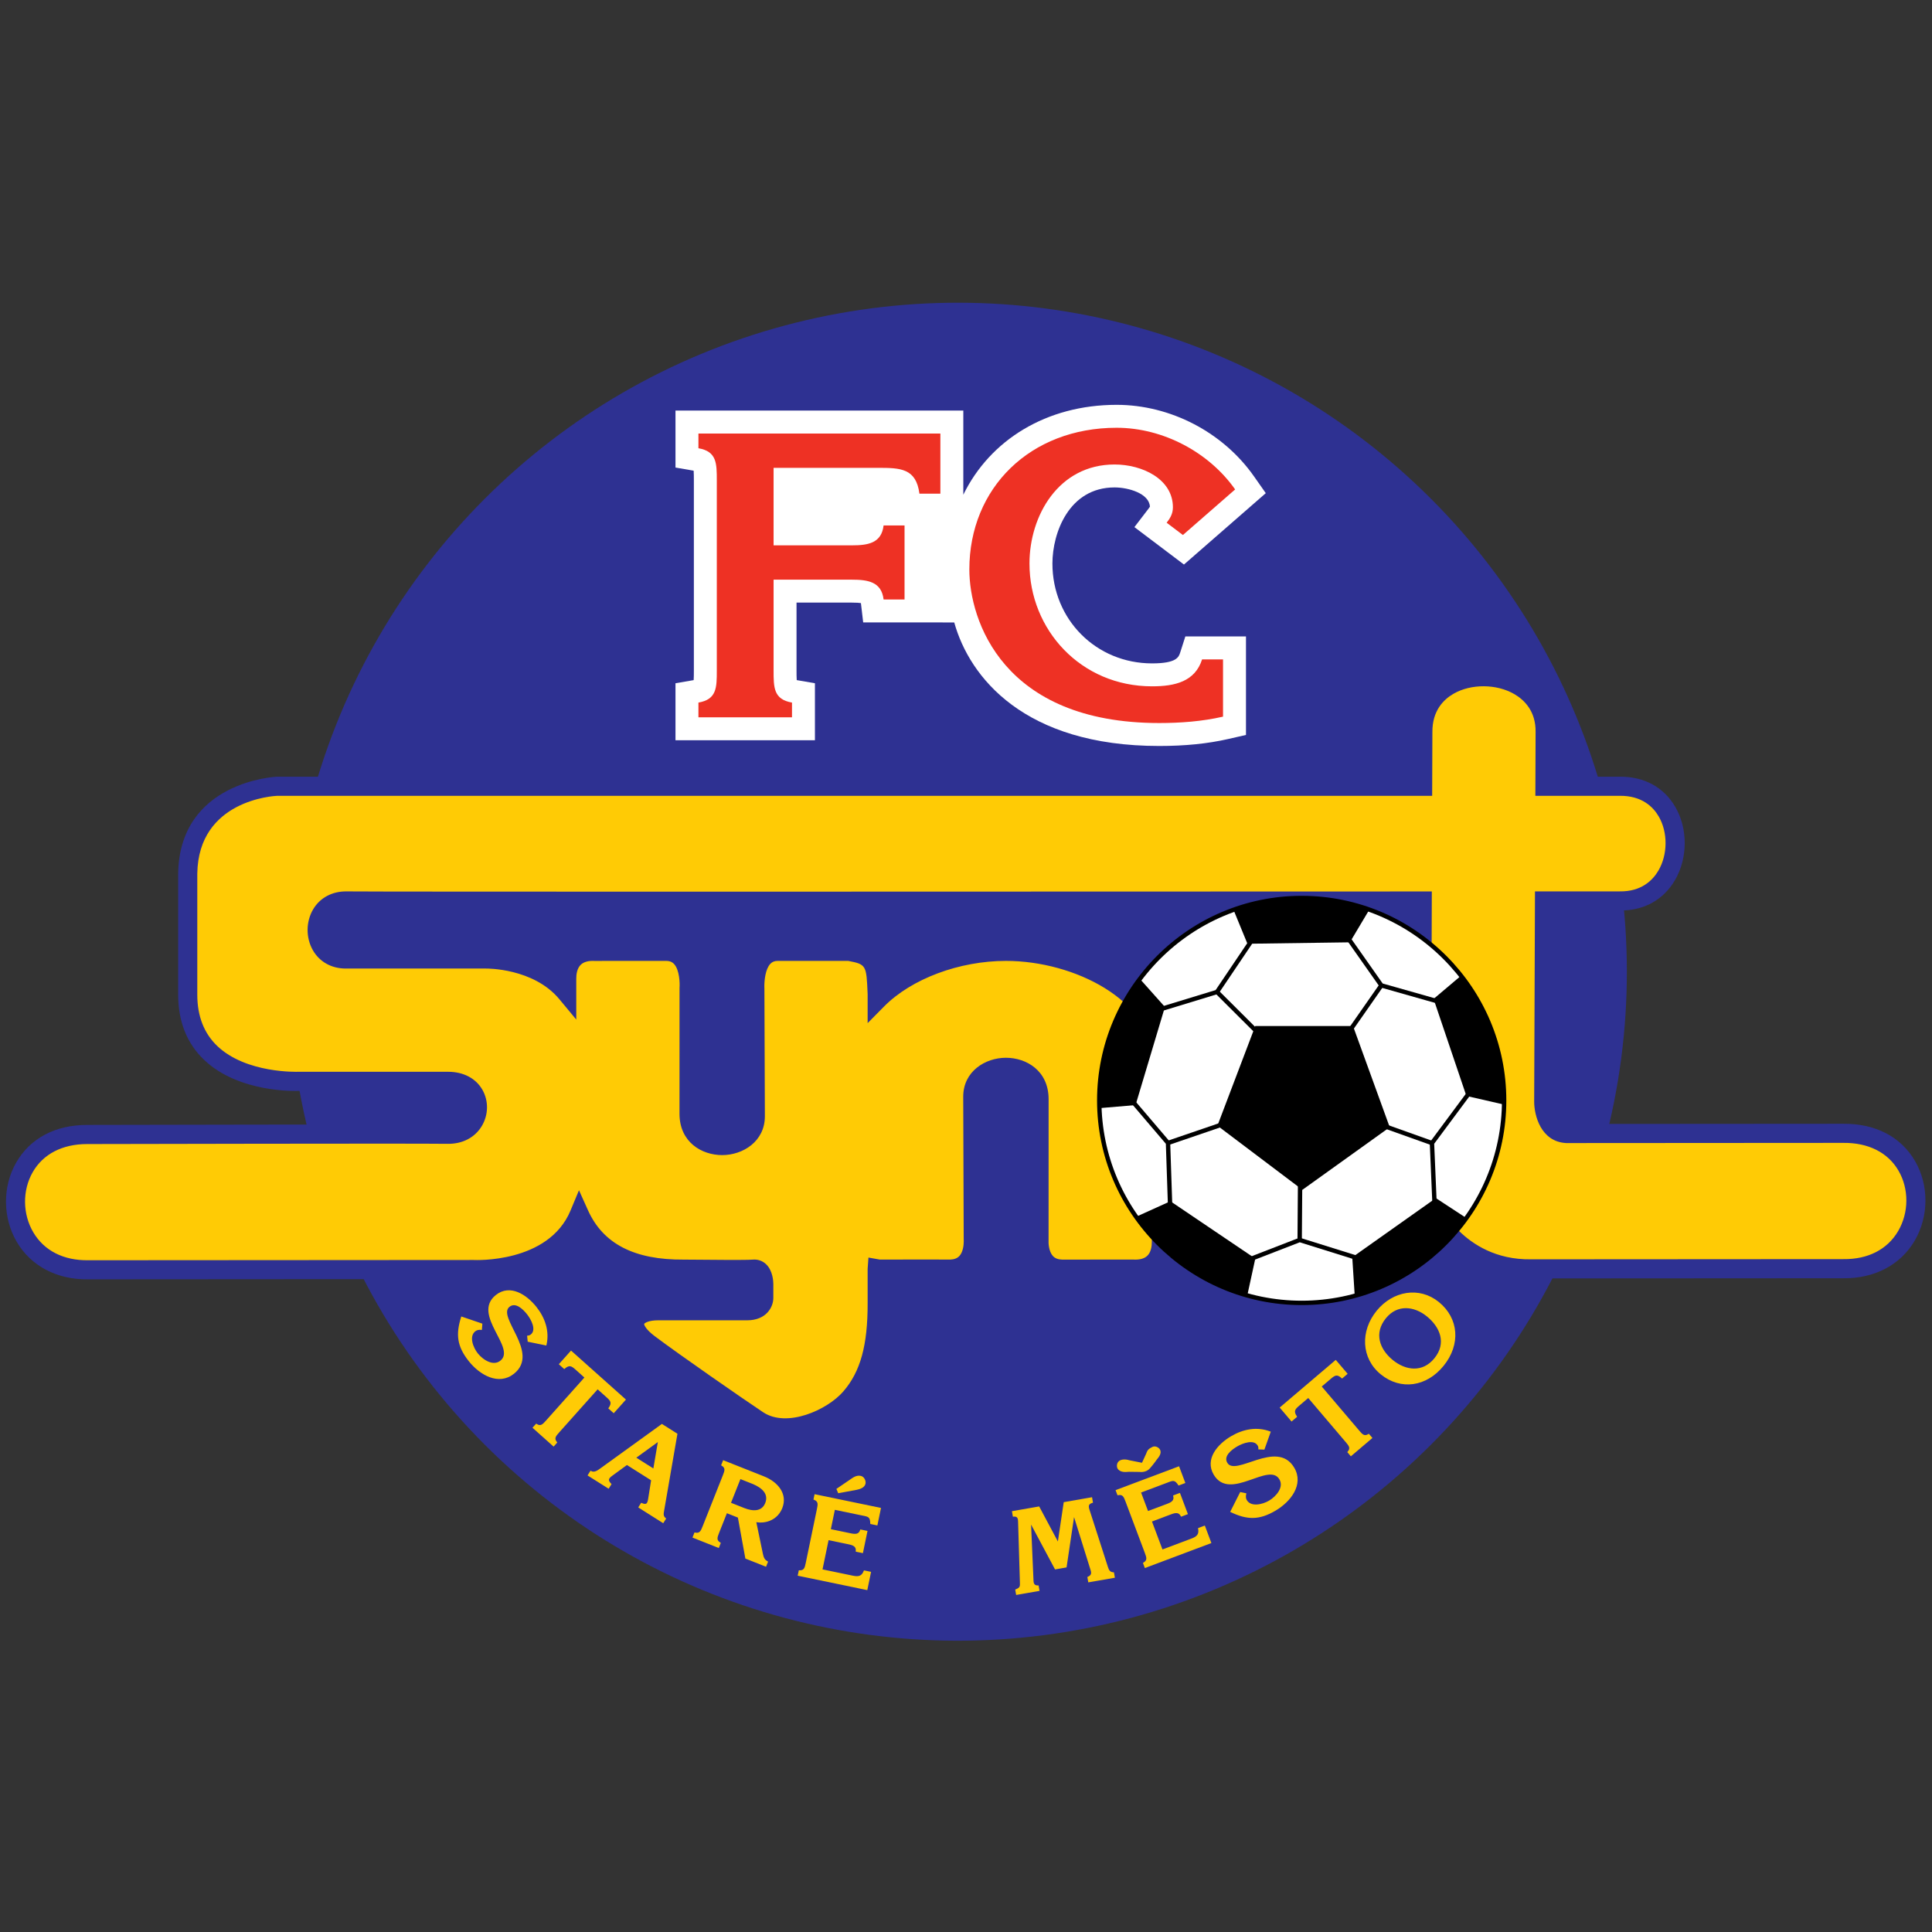 <?xml version="1.0" encoding="iso-8859-1"?>
<!-- Generator: Adobe Illustrator 24.0.1, SVG Export Plug-In . SVG Version: 6.00 Build 0)  -->
<svg version="1.1" id="Layer_1" xmlns="http://www.w3.org/2000/svg" xmlns:xlink="http://www.w3.org/1999/xlink" x="0px" y="0px"
	 viewBox="0 0 600 600" style="enable-background:new 0 0 600 600;" xml:space="preserve">
<rect x="0" y="0" width="600" height="600" fill="#333333" stroke="none"/>
<ellipse transform="matrix(0.707 -0.707 0.707 0.707 -126.242 298.779)" style="fill:#2E3192;" cx="297.537" cy="301.777" rx="207.791" ry="207.791"/>
<path style="fill:#FFCB05;" d="M572.434,351.963l-85.886,0.061c-7.125-0.376-7.125-9.876-7.125-9.876l0.24-62.343
	c14.695-0.008,23.327-0.012,23.327-0.012c22.693,0.334,23.296-35.88,0-35.614h-23.191l0.064-16.761
	c0.372-22.695-38.218-23.358-37.99-0.059c0,0-0.023,6.569-0.058,16.82H86.01c0,0-27.311,1.003-27.708,27.123v37.6
	c0,28.499,34.434,26.915,34.434,26.915s35.543,0,46.467,0c12.507,0,11.714,16.625-0.155,16.434
	c-9.9-0.16-112.013,0.072-112.013,0.072c-30.113,0.021-29.222,42.416,0.346,42.022l119.579-0.082c0,0,25.171,1.503,32.958-17.16
	c4.449,9.882,13.695,17.188,32.477,17.043c2.158-0.017,18.473,0.247,21.639-0.009c3.167-0.254,3.167,4.613,3.167,4.613v4.351
	c0,0,0,3.959-5.145,3.959c-5.146,0-20.581,0-27.707,0c-7.123,0-10.685,4.353-2.77,10.291c7.918,5.935,26.989,19.175,33.771,23.697
	c8.905,5.938,23.005-0.297,28.793-6.976c6.476-7.471,8.312-17.365,8.285-29.387v-10.644c0.183,0.025,0.356,0.069,0.543,0.088
	c0,0,21.707-0.033,22.233,0.008c7.837-0.293,7.058-9.249,7.058-9.249l-0.15-44.321c0-11.874,20.58-12.666,20.58,0.79v43.537
	c0,0-0.787,9.017,7.124,9.257c7.918,0.242,16.625-0.276,22.166-0.017c5.541,0.259,8.707-2.908,8.707-8.447
	c0-5.543,0-56.994,0-56.994c0-18.997-24.142-33.247-48.268-33.248c-15.46,0-30.907,5.859-39.993,15.065v-1.849
	c-0.397-9.257-0.397-11.647-8.707-13.216h-22.164c-7.918,0-7.126,11.632-7.126,11.632l0.148,39.574
	c0,11.874-20.58,12.664-20.58-0.791v-38.79c0,0,1.039-11.625-7.126-11.625l-22.164,0.011c-5.54-0.258-8.707,2.907-8.707,8.448
	c0,1.005,0,2.56,0,4.506c-9.114-10.976-25.083-10.589-25.083-10.589s-31.661,0-43.535,0c-11.876,0-11.876-18.205,0.267-18.021
	c9.073,0.14,225.292,0.066,334.042,0.021c-0.122,35.97-0.264,78.279-0.264,84.493c0,11.082,11.875,30.079,34.039,29.745
	l96.967-0.061C602.118,394.393,602.909,351.647,572.434,351.963z"/>
<path style="fill:#2E3192;" d="M448.411,210.324c-6.135,3.553-9.508,9.523-9.508,16.83c0,0.079-0.027,9.249-0.046,14.057
	c-5.819,0-352.847,0-352.847,0c-0.411,0.012-30.242,1.439-30.677,30.048v37.644c0,8.331,2.701,15.134,8.032,20.222
	c10.876,10.39,28.752,9.693,29.507,9.657l46.33,0.006c2.605,0,4.492,0.896,5.457,2.585c0.895,1.567,0.854,3.629-0.107,5.252
	c-1.038,1.755-2.977,2.699-5.458,2.66c-9.813-0.159-111.048,0.07-112.067,0.071C17.14,349.361,9.318,353.531,5,361.092
	c-4.27,7.48-4.178,17.151,0.237,24.638c4.417,7.49,12.502,11.711,22.184,11.583l119.54-0.082
	c0.852,0.056,22.624,1.058,32.942-14.129c6.351,9.402,17.243,14.129,32.514,14.01l4.165,0.03c7.425,0.076,14.747,0.126,17.305-0.032
	c0.175,0.365,0.336,1.06,0.343,1.654v4.336c-0.058,0.622-0.792,0.99-2.176,0.99h-27.707c-5.135,0-8.849,1.939-9.93,5.188
	c-0.188,0.561-0.314,1.205-0.314,1.919c0,2.247,1.245,5.189,5.694,8.528c8.103,6.078,27.357,19.427,33.905,23.791
	c10.28,6.855,25.967,0.251,32.683-7.499c6.227-7.187,9.009-16.779,9.009-31.082c0-0.087,0-4.732,0-7.837
	c3.84,0.001,19.662,0.007,19.662,0.007c3.19-0.11,5.655-1.206,7.392-3.174c3.164-3.586,2.815-8.726,2.765-9.3l-0.135-44.072
	c0-4.207,3.794-6.128,7.32-6.128c3.38,0,7.322,1.814,7.322,6.927v43.537c-0.036,0.317-0.39,5.483,2.799,9.072
	c1.751,1.97,4.241,3.061,7.206,3.154l12.3-0.018l9.814-0.003c3.503,0.165,6.467-0.808,8.563-2.812c2.13-2.031,3.253-5.006,3.253-8.6
	v-56.994c0-21.662-26.494-36.213-51.236-36.216l0,0c-13.815,0-27.499,4.441-37.266,11.8c-0.496-6.523-2.01-10.073-10.883-11.749
	l-0.274-0.051h-22.441c-2.646,0-4.951,0.97-6.665,2.806c-3.84,4.11-3.476,11.202-3.42,11.997l0.14,39.382
	c0,4.202-3.796,6.123-7.323,6.123c-3.376,0-7.322-1.814-7.322-6.925v-38.79c0.058-0.522,0.566-7.538-3.232-11.691
	c-1.736-1.898-4.109-2.902-6.861-2.902l-22.165,0.011c-3.362-0.16-6.325,0.813-8.423,2.815c-1.704,1.629-2.57,3.991-2.925,6.668
	c-9.738-7.24-21.909-7.132-22.512-7.119h-43.464c-2.905,0-4.354-1.467-5.058-2.7c-1.139-1.998-1.121-4.77,0.042-6.74
	c1.046-1.766,2.856-2.682,5.237-2.645c8.775,0.135,209.798,0.072,331.11,0.023c-0.02,5.546-0.255,81.522-0.255,81.522
	c0,7.2,4.126,15.917,10.51,22.204c4.975,4.903,13.62,10.705,26.544,10.51l96.923-0.06c9.678,0.126,17.781-4.125,22.189-11.666
	c4.407-7.539,4.454-17.242,0.112-24.718c-4.398-7.568-12.317-11.684-22.306-11.59c-0.002,0-85.884,0.06-85.884,0.06
	c-4.055-0.218-4.152-6.645-4.157-6.919c0,0,0.209-54,0.227-59.365c4.509-0.001,20.371-0.01,20.371-0.01
	c7.445,0.11,13.565-3.234,17.184-9.418c3.999-6.831,4.043-15.974,0.106-22.748c-3.565-6.14-9.72-9.472-17.326-9.385
	c0,0-15.652,0-20.175,0c0.014-4.028,0.057-14.029,0.057-14.152c0-7.094-3.357-12.984-9.481-16.582
	C465.99,206.148,455.73,206.085,448.411,210.324z M444.771,247.147l0.071-19.776c-0.066-6.682,3.522-10.161,6.544-11.909
	c5.466-3.167,13.445-3.109,18.964,0.134c3.042,1.787,6.651,5.283,6.543,11.771l-0.074,19.78h26.169
	c6.921-0.079,10.425,3.452,12.155,6.431c2.852,4.906,2.812,11.801-0.094,16.766c-1.763,3.012-5.28,6.58-12.02,6.48
	c-0.044,0-26.327,0.014-26.327,0.014l-0.25,65.298c0,4.271,2.078,12.439,9.937,12.851l86.073-0.056
	c7.773-0.079,13.858,2.987,17.138,8.635c3.287,5.655,3.247,13.014-0.103,18.74c-3.349,5.729-9.394,8.827-17.028,8.725l-97.009,0.06
	c-10.91,0.164-18.16-4.696-22.331-8.804c-6.034-5.947-8.738-13.311-8.738-17.973l0.273-87.462h-2.977
	c-120.958,0.051-325.191,0.116-333.998-0.02c-4.503-0.068-8.307,1.959-10.437,5.562c-2.268,3.836-2.3,8.821-0.087,12.701
	c2.066,3.618,5.788,5.694,10.213,5.694h43.535c0.212-0.002,14.743-0.185,22.801,9.518l5.251,6.323v-12.727
	c0-1.35,0.245-3.191,1.413-4.306c0.91-0.869,2.317-1.264,4.187-1.176l22.304-0.009c1.422,0,2.092,0.55,2.473,0.967
	c1.734,1.885,1.806,6.105,1.694,7.435l-0.011,39.045c0,8.835,6.872,12.863,13.258,12.863c6.428,0,13.259-4.232,13.259-12.071
	l-0.146-39.585c-0.014-0.209-0.02-0.468-0.02-0.766c0-1.897,0.323-5.34,1.856-6.972c0.594-0.632,1.308-0.916,2.32-0.916
	c0,0,21.295,0,21.869,0c5.608,1.066,5.653,1.374,6.022,10.037l0.013,0.337l-0.001,8.956l5.081-5.148
	c8.501-8.615,23.37-14.182,37.881-14.182c21.425,0.003,45.299,12.437,45.299,30.28v56.994c0,1.351-0.247,3.19-1.412,4.303
	c-0.91,0.872-2.318,1.267-4.188,1.181l-10.195-0.004l-12.017,0.018c-1.317-0.039-2.277-0.413-2.936-1.147
	c-1.279-1.427-1.387-4.021-1.322-4.901l0.011-43.778c0-8.838-6.874-12.863-13.261-12.863c-6.426,0-13.257,4.23-13.257,12.073
	l0.149,44.331c0.009,0.163,0.018,0.361,0.018,0.581c0,1.268-0.241,3.324-1.327,4.54c-0.647,0.723-1.59,1.1-2.878,1.151
	c-0.935-0.014-4.765-0.038-21.911-0.011c-0.006,0-3.485-0.618-3.485-0.618l-0.25,3.499v10.644
	c0.03,13.089-2.229,21.294-7.559,27.442c-5.042,5.818-17.545,11.355-24.904,6.449c-6.501-4.333-25.607-17.578-33.636-23.601
	c-2.793-2.094-3.31-3.466-3.31-3.796c0-0.009,0.002-0.019,0.002-0.026c0.136-0.291,1.446-1.125,4.296-1.125h27.707
	c5.954,0,8.115-4.142,8.115-6.927v-4.351c0-0.68-0.112-4.17-2.313-6.2c-1.108-1.022-2.512-1.494-4.061-1.372
	c-2.188,0.177-11.924,0.082-17.155,0.028l-4.266-0.029c-15.332,0.118-25.063-4.886-29.752-15.296l-2.81-6.241l-2.636,6.32
	c-6.867,16.461-29.814,15.352-30.044,15.338l-119.753,0.077c-7.639,0.103-13.673-2.975-17.025-8.661
	c-3.353-5.684-3.43-13.018-0.197-18.679c3.215-5.635,9.21-8.74,16.88-8.744c1.025-0.001,102.205-0.23,111.963-0.072
	c4.636,0.073,8.523-1.956,10.661-5.574c2.059-3.478,2.118-7.776,0.157-11.215c-2.024-3.546-5.893-5.581-10.615-5.581H92.735
	c-0.293,0.01-16.272,0.599-25.289-8.032c-4.098-3.925-6.176-9.279-6.176-15.915v-37.6c0.347-22.889,23.853-24.116,24.856-24.157
	l355.689,0.003H444.771z"/>
<path style="fill:#FFCB05;" d="M295.202,394.137c-0.026,0-0.045,0.009-0.068,0.012C295.217,394.142,295.226,394.142,295.202,394.137
	z"/>
<g>
	<path style="fill:#FFFFFF;stroke:#000000;stroke-width:1.36;" d="M341.381,341.754c0-34.667,28.202-62.871,62.871-62.871
		c34.668,0,62.87,28.205,62.87,62.871c0,34.666-28.202,62.87-62.87,62.87C369.583,404.625,341.381,376.42,341.381,341.754z"/>
	<g>
		<polygon points="389.837,318.641 378.081,349.589 404.477,369.505 431.594,350.066 420.188,318.641 		"/>
		<path d="M353.858,303.839l7.92,8.878l-9.12,30.474l-11.277,0.961C339.702,321.598,353.858,303.839,353.858,303.839z"/>
		<path d="M466.995,343.016l-11.596-2.659l-10.192-30.132l8.643-7.309C468.27,320.343,466.995,343.016,466.995,343.016z"/>
		<path d="M420.717,402.334l-0.761-11.874l25.968-18.375l9.474,6.198C442.813,397.079,420.717,402.334,420.717,402.334z"/>
		<path d="M352.65,377.96l10.836-4.904l26.361,17.809l-2.453,11.265C365.365,396.993,352.65,377.96,352.65,377.96z"/>
		<path d="M425.302,282.43l-6.091,10.217l-31.809,0.444l-4.3-10.471C404.116,274.251,425.302,282.43,425.302,282.43z"/>
	</g>
	<g>
		<polyline style="fill:none;stroke:#000000;stroke-width:1.36;" points="350.258,340.313 362.738,354.949 363.459,376.551 		"/>
		<line style="fill:none;stroke:#000000;stroke-width:1.36;" x1="362.738" y1="354.949" x2="381.696" y2="348.473"/>
		<polyline style="fill:none;stroke:#000000;stroke-width:1.36;" points="385.689,392.028 403.626,385.084 424.247,391.536 		"/>
		<line style="fill:none;stroke:#000000;stroke-width:1.36;" x1="403.626" y1="385.084" x2="403.772" y2="365.052"/>
		<polyline style="fill:none;stroke:#000000;stroke-width:1.36;" points="445.526,374.147 444.711,354.992 457.593,337.645 		"/>
		<line style="fill:none;stroke:#000000;stroke-width:1.36;" x1="444.711" y1="354.992" x2="425.842" y2="348.257"/>
		<polyline style="fill:none;stroke:#000000;stroke-width:1.36;" points="388.667,292.164 377.949,308.062 357.28,314.37 		"/>
		<line style="fill:none;stroke:#000000;stroke-width:1.36;" x1="377.949" y1="308.062" x2="391.044" y2="321.105"/>
		<polyline style="fill:none;stroke:#000000;stroke-width:1.36;" points="447.435,311.254 428.991,306.023 416.559,288.349 		"/>
		<line style="fill:none;stroke:#000000;stroke-width:1.36;" x1="428.991" y1="306.023" x2="418.204" y2="321.477"/>
	</g>
</g>
<path style="fill:#FFFFFF;" d="M296.349,193.31c4.75,17.04,21.732,38.36,63.635,38.36c8.058,0,15.064-0.708,21.429-2.161
	l5.536-1.266v-5.68V204.78v-7.124h-7.125h-6.504h-5.2l-1.587,4.955c-0.46,1.44-1.09,3.411-8.753,3.411
	c-17.349,0-30.941-13.621-30.941-31.014c0-9.5,5.136-23.632,19.291-23.632c4.375,0,10.807,1.908,10.986,5.995
	c-0.077,0.122-0.197,0.295-0.457,0.637L352.3,163.7l5.723,4.322l5.048,3.814l4.618,3.485l4.361-3.802l16.218-14.148l4.831-4.215
	l-3.685-5.248c-9.606-13.683-25.945-22.183-42.64-22.183c-21.809,0-39.309,10.936-47.608,27.91v-0.322v-18.683v-7.124h-7.125
	h-75.137h-7.125v7.124v4.574v5.995l5.641,0.977c0.061,0.861,0.065,2.063,0.065,3.039v59.001c0,0.963-0.004,2.149-0.063,3.001
	c-0.494,0.085-5.643,0.974-5.643,0.974v5.999v4.572v7.125h7.125h29.055h7.123v-7.125v-4.572v-6.002l-5.651-0.974
	c-0.06-0.852-0.063-2.037-0.063-2.999v-21.072h17.167c1.464,0,2.321,0.073,2.831,0.151c0.145,1.23,0.704,6.005,0.704,6.003h6.337
	h6.505h7.123L296.349,193.31z"/>
<path style="fill:#EE3124;" d="M240.245,169.361h24.291c4.937,0,9.223-0.617,9.873-6.179h6.505v22.994h-6.505
	c-0.65-5.54-4.936-6.155-9.873-6.155h-24.291v28.197c0,5.294,0,8.99,5.715,9.974v4.572h-29.055v-4.572
	c5.706-0.984,5.706-4.68,5.706-9.974v-59.001c0-5.315,0-9.023-5.706-10.011v-4.574h75.137v18.683h-6.503
	c-1.027-7.9-5.929-8.025-12.819-8.025h-32.476V169.361z"/>
<path style="fill:#EE3124;" d="M367.363,166.15l-5.049-3.812c1.039-1.354,1.942-2.707,1.942-4.799
	c0-8.735-9.454-13.289-18.126-13.289c-17.352,0-26.417,15.872-26.417,30.758c0,20.546,15.927,38.136,38.067,38.136
	c7.126,0,13.34-1.477,15.54-8.365h6.501v17.782c-6.501,1.489-13.235,1.982-19.838,1.982c-48.571,0-58.943-31.945-58.943-47.691
	c0-25.344,18.93-44.004,45.734-44.004c14.504,0,28.758,7.684,36.809,19.153L367.363,166.15z"/>
<g>
	<path style="fill:#FFCB05;stroke:#FFCB05;stroke-width:0.42;" d="M149.581,411.216l-0.116,1.572
		c-0.691-0.07-1.427,0.038-1.984,0.483c-2.174,1.729-0.708,5.342,0.735,7.155c1.655,2.078,4.936,4.2,7.305,2.315
		c5.268-4.193-8.921-14.411-1.397-20.402c4.264-3.392,9.282-0.12,12.287,3.652c2.703,3.396,4.052,7.437,3.109,11.629l-5.442-1.117
		L163.925,415c0.419-0.046,0.712-0.137,1.047-0.402c1.979-1.575,0.154-4.954-1.126-6.565c-1.327-1.664-3.711-3.974-5.746-2.354
		c-4.236,3.371,9.441,14.377,1.386,20.788c-4.626,3.684-10.362,0.364-13.719-3.85c-3.703-4.651-4.001-8.289-2.373-13.506
		L149.581,411.216z"/>
	<path style="fill:#FFCB05;stroke:#FFCB05;stroke-width:0.42;" d="M194.096,434.666l-3.51,3.933l-1.397-1.242
		c1.135-1.665,0.636-2.395-0.62-3.517l-2.987-2.666l-12.097,13.553c-1.019,1.147-1.731,1.94-0.694,3.251l-0.877,0.984l-6.25-5.579
		l0.877-0.985c1.418,0.881,2.128,0.083,3.149-1.057l12.097-13.554l-2.985-2.667c-1.256-1.115-2.04-1.531-3.564-0.218l-1.396-1.248
		l3.512-3.929L194.096,434.666z"/>
	<path style="fill:#FFCB05;stroke:#FFCB05;stroke-width:0.42;" d="M197.241,452.709l7.354-5.337l-1.535,9.013L197.241,452.709z
		 M210.156,445.363l-4.587-2.897l-18.792,13.578c-0.881,0.625-2.108,1.66-3.318,0.98l-0.703,1.117l6.198,3.911l0.703-1.115
		c-1.226-1.28-0.858-1.93,0.427-2.849l4.606-3.367l7.748,4.895l-0.905,5.704c-0.241,1.574-0.56,2.426-2.326,1.651l-0.703,1.113
		l7.401,4.673l0.704-1.116c-0.905-0.738-0.739-1.563-0.561-2.544L210.156,445.363z"/>
	<path style="fill:#FFCB05;stroke:#FFCB05;stroke-width:0.42;" d="M226.753,466.823l3.073-7.75l4.138,1.642
		c2.65,1.126,5.092,3.089,3.883,6.137c-1.142,2.88-4.105,2.741-6.748,1.695L226.753,466.823z M234.613,472.468
		c3.553,0.681,6.844-0.926,8.132-4.17c1.719-4.34-1.394-7.95-5.566-9.604l-12.482-4.951l-0.485,1.227
		c1.424,0.872,1.03,1.866,0.466,3.288l-6.276,15.828c-0.566,1.426-0.957,2.417-2.594,2.079l-0.485,1.225l7.787,3.085l0.487-1.224
		c-1.425-0.871-1.031-1.867-0.467-3.289l2.496-6.29l3.72,1.475l2.318,12.722l6.12,2.426l0.486-1.224
		c-1.049-0.608-1.288-1.318-1.54-2.413L234.613,472.468z"/>
	<path style="fill:#FFCB05;stroke:#FFCB05;stroke-width:0.42;" d="M264.144,459.649c0.937-0.643,1.886-1.355,3.132-1.096
		c0.917,0.19,1.481,1.327,1.31,2.162c-0.231,1.117-1.542,1.536-2.579,1.757l-5.563,1.029l-0.435-1.034L264.144,459.649z
		 M248.244,487.893c1.669,0.056,1.888-0.992,2.198-2.49l3.456-16.674c0.31-1.499,0.526-2.546-1.028-3.16l0.269-1.289l20.216,4.187
		l-1.042,5.025l-1.831-0.378c-0.065-2.087-0.635-2.28-2.583-2.646l-8.791-1.822l-1.328,6.418l6.407,1.331
		c1.391,0.29,2.636,0.362,3.145-1.168l1.832,0.381l-1.344,6.484l-1.833-0.377c0.142-1.608-1.03-2.035-2.421-2.322l-6.408-1.327
		l-1.966,9.487l9.667,2.003c1.795,0.373,2.879,0.126,3.583-1.621l1.831,0.38l-1.092,5.266l-21.205-4.397L248.244,487.893z"/>
	<path style="fill:#FFCB05;stroke:#FFCB05;stroke-width:0.42;" d="M330.537,466.688l8.436-1.47l0.228,1.299
		c-1.295,0.406-1.48,1.089-1.068,2.355l5.711,17.732c0.331,1.029,0.656,1.805,1.927,1.907l0.226,1.297l-7.848,1.369l-0.227-1.299
		c1.308-0.553,1.273-1.415,0.949-2.407l-5.339-17.109l-0.073,0.012l-2.412,16.22l-3.279,0.574l-7.723-14.456l-0.076,0.015
		l0.79,18.23c0.043,1.115,0.514,1.645,1.613,1.635l0.228,1.299l-6.853,1.196l-0.228-1.299c1.524-0.628,1.476-1.127,1.427-2.491
		l-0.556-18.636c-0.022-1.225-0.267-1.976-1.657-1.878l-0.225-1.299l8.104-1.414l6.037,11.313L330.537,466.688z"/>
	<path style="fill:#FFCB05;stroke:#FFCB05;stroke-width:0.42;" d="M355.206,485.468c1.439-0.847,1.063-1.845,0.526-3.282
		l-5.991-15.937c-0.541-1.434-0.915-2.434-2.556-2.121l-0.463-1.232l19.325-7.265l1.805,4.801l-1.749,0.658
		c-1.169-1.73-1.756-1.585-3.6-0.855l-8.4,3.158l2.306,6.135l6.127-2.3c1.328-0.502,2.421-1.105,2.031-2.668l1.751-0.659l2.33,6.202
		l-1.746,0.659c-0.741-1.436-1.958-1.169-3.29-0.669l-6.126,2.303l3.408,9.07l9.243-3.473c1.716-0.646,2.496-1.434,2.162-3.287
		l1.749-0.661l1.892,5.037l-20.271,7.621L355.206,485.468z"/>
	<path style="fill:#FFCB05;stroke:#FFCB05;stroke-width:0.42;" d="M385.271,463.599l1.544,0.331
		c-0.165,0.677-0.162,1.419,0.2,2.033c1.412,2.395,5.195,1.446,7.189,0.267c2.29-1.35,4.845-4.303,3.309-6.91
		c-3.422-5.801-15.511,6.832-20.401-1.452c-2.767-4.693,1.17-9.211,5.327-11.661c3.736-2.203,7.925-2.979,11.947-1.466l-1.863,5.237
		l-1.511-0.061c0.012-0.422-0.035-0.723-0.253-1.091c-1.285-2.18-4.883-0.842-6.655,0.203c-1.837,1.083-4.454,3.123-3.131,5.364
		c2.751,4.662,15.55-7.353,20.78,1.513c3.005,5.092-1.082,10.315-5.72,13.051c-5.121,3.022-8.761,2.811-13.704,0.473
		L385.271,463.599z"/>
	<path style="fill:#FFCB05;stroke:#FFCB05;stroke-width:0.42;" d="M414.808,422.616l3.416,4.016l-1.427,1.211
		c-1.489-1.35-2.282-0.956-3.566,0.135l-3.048,2.592l11.768,13.842c0.992,1.167,1.683,1.978,3.12,1.13l0.855,1.007l-6.382,5.427
		l-0.853-1.006c1.069-1.281,0.375-2.098-0.618-3.262l-11.766-13.842l-3.047,2.594c-1.281,1.09-1.799,1.811-0.707,3.499l-1.426,1.211
		l-3.414-4.017L414.808,422.616z"/>
	<path style="fill:#FFCB05;stroke:#FFCB05;stroke-width:0.42;" d="M445.631,421.953c-3.772,4.643-9.137,3.901-13.201,0.599
		c-4.173-3.395-6.078-8.507-2.186-13.297c3.635-4.47,8.984-3.879,13.02-0.599C447.382,412.002,449.571,417.107,445.631,421.953z
		 M448.152,424.05c5.306-6.534,4.7-14.541-1.435-19.532c-5.945-4.829-14.062-3.425-19.039,2.7
		c-5.048,6.211-4.754,14.547,1.272,19.442C435.06,431.628,442.938,430.464,448.152,424.05z"/>
	<path style="fill:#FFCB05;stroke:#FFCB05;stroke-width:0;" d="M360.288,450.264c-0.367-0.77-1.505-1.33-2.35-0.927
		c-1.148,0.547-1.593,0.956-1.947,2.031l-1.331,2.908l-3.977-0.789c-1.008-0.333-2.596-0.412-3.356,0.438
		c-0.573,0.636-0.655,1.901,0.041,2.527c0.946,0.848,2.124,0.711,3.256,0.626l3.292,0.042c0,0,1.923,0.333,3.182-1.09
		c1.257-1.424,2.198-2.804,2.198-2.804C359.994,452.421,360.781,451.294,360.288,450.264z"/>
</g>
</svg>
